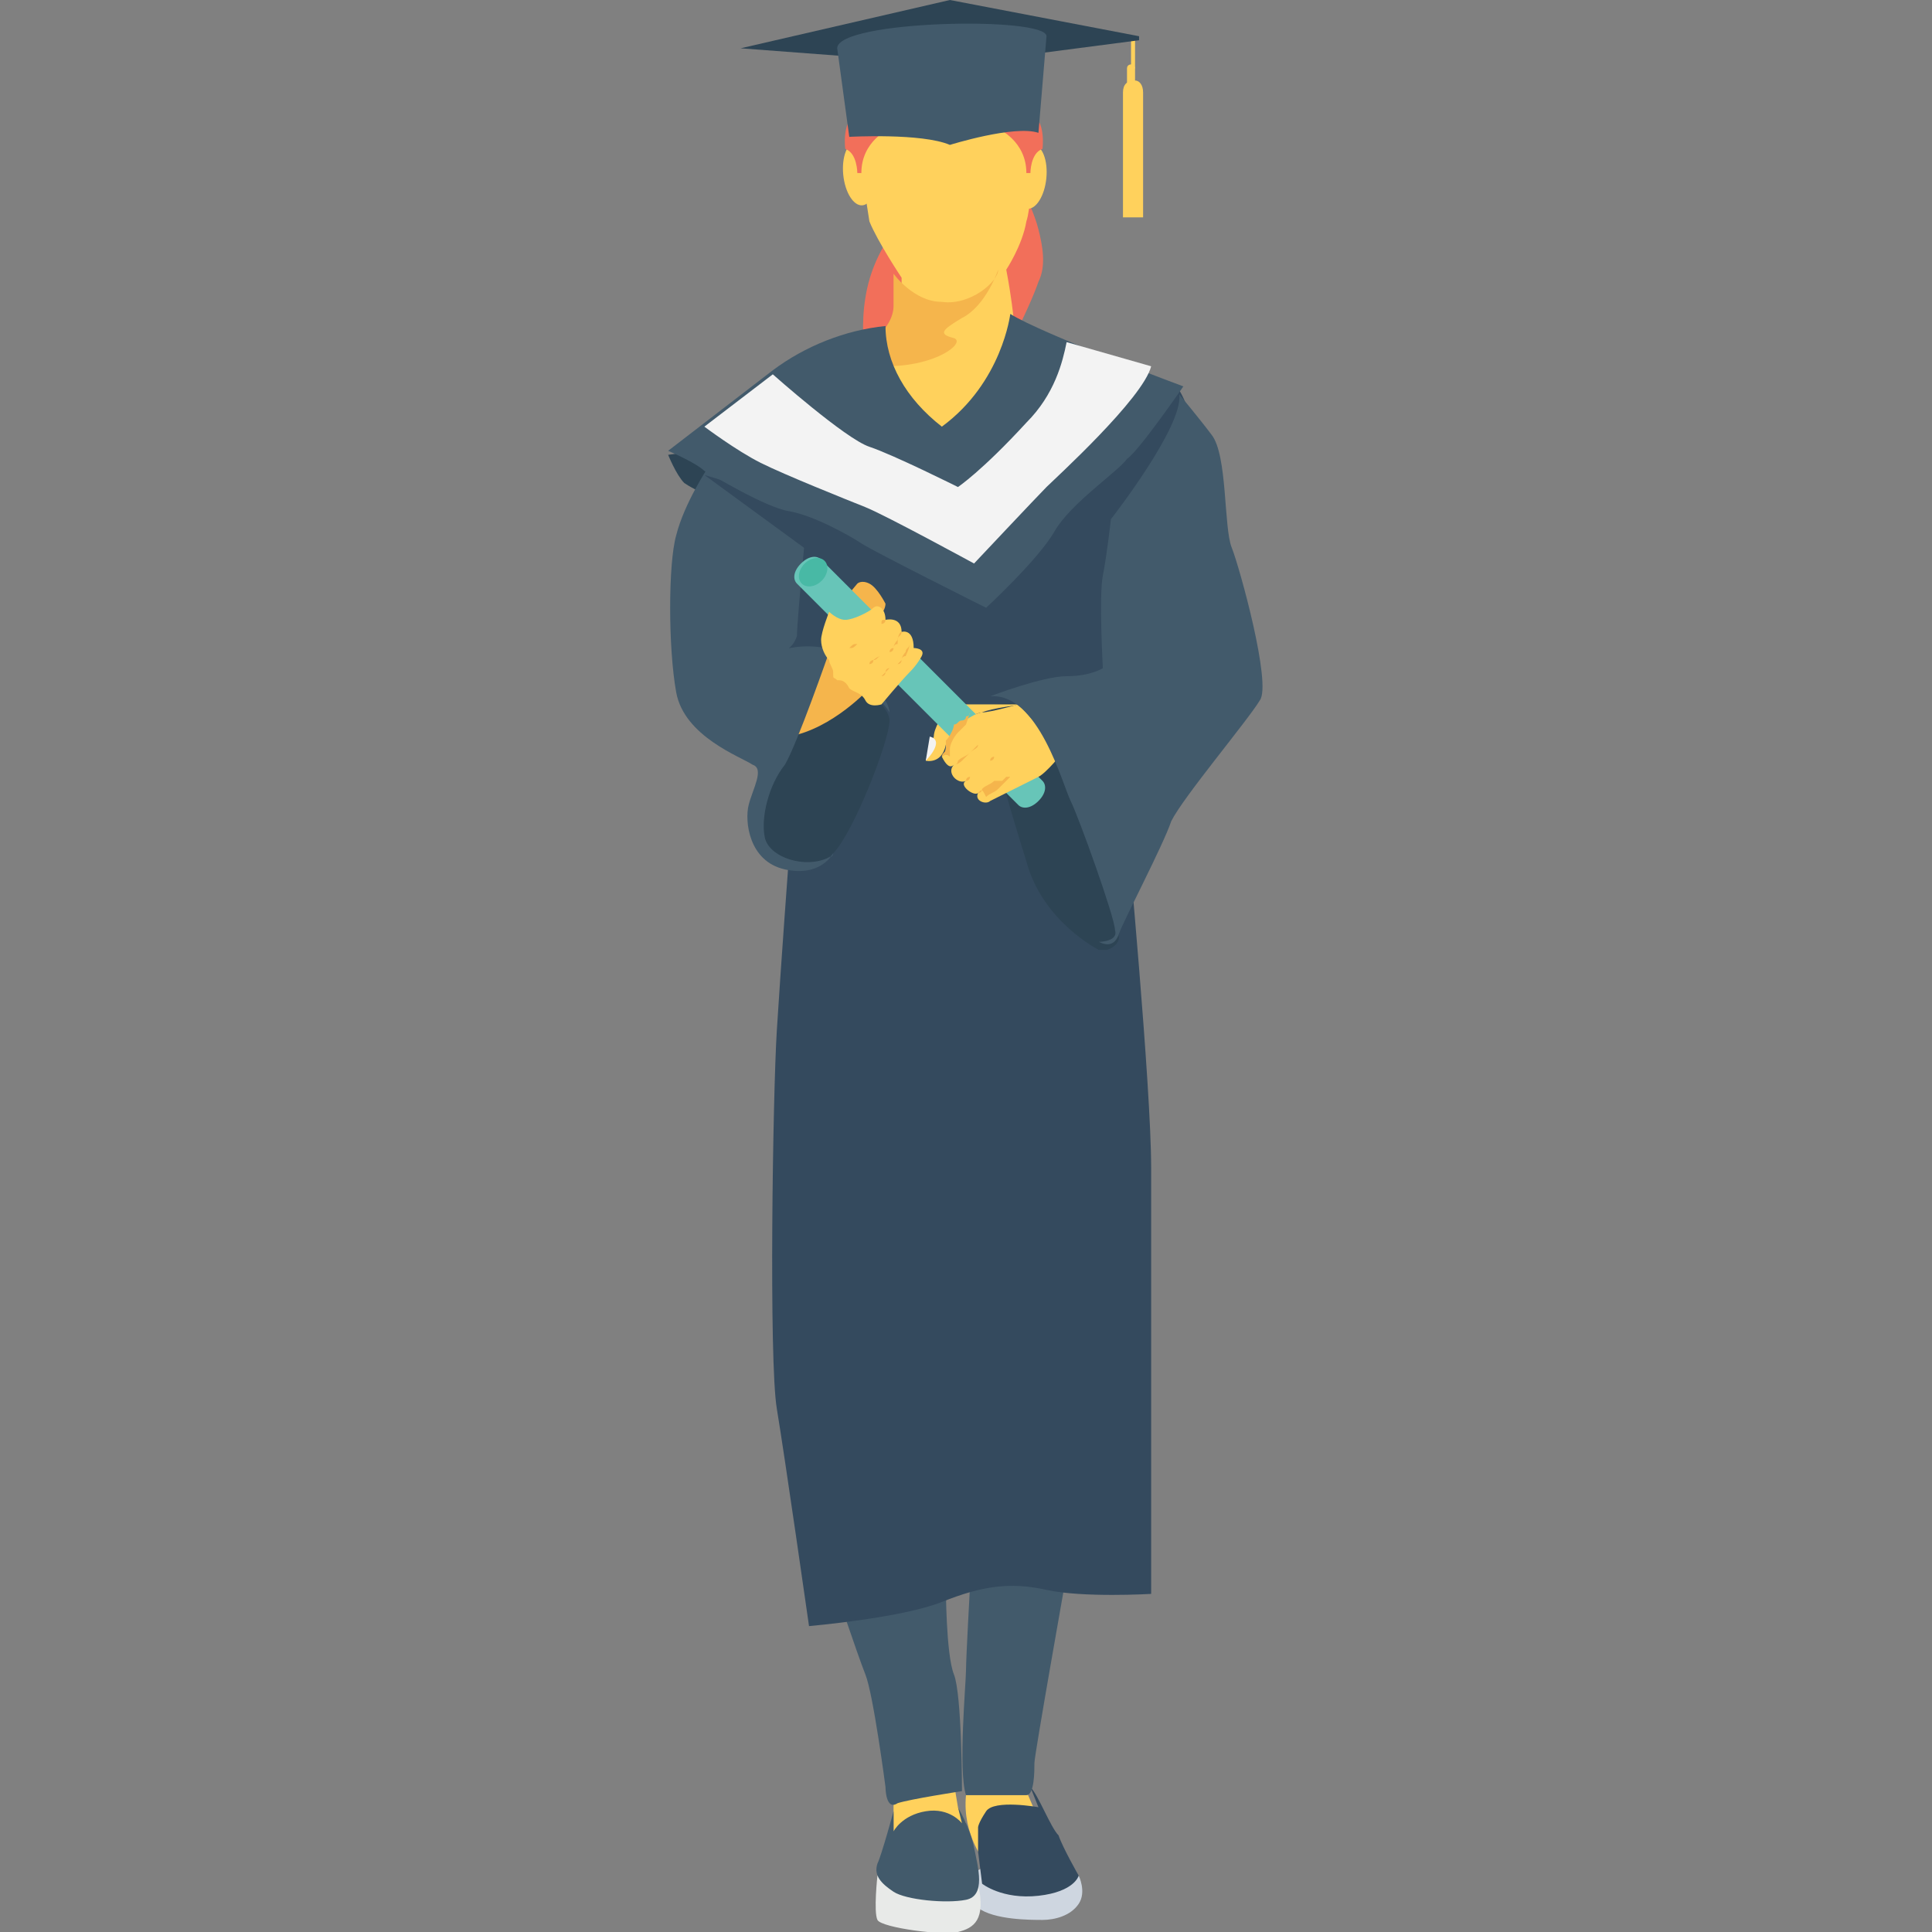 <?xml version="1.0" encoding="utf-8"?>
<!-- Generator: Adobe Illustrator 18.0.0, SVG Export Plug-In . SVG Version: 6.00 Build 0)  -->
<!DOCTYPE svg PUBLIC "-//W3C//DTD SVG 1.1//EN" "http://www.w3.org/Graphics/SVG/1.1/DTD/svg11.dtd">
<svg version="1.1" id="Layer_1" xmlns="http://www.w3.org/2000/svg" xmlns:xlink="http://www.w3.org/1999/xlink" x="0px" y="0px"
	 viewBox="0 0 48 48" enable-background="new 0 0 48 48" xml:space="preserve">
<rect x="0" y="0" width="48" height="48" fill="#808080" stroke="none"/>
<g>
	<polygon fill="#FFD15C" points="22.2,45.6 22.2,45 22.2,44.6 23.7,44.3 23.8,44.9 24,45.3 24,45.7 	"/>
	<g>
		<path fill="#CED6E0" d="M26,46.4l0.8,0.2c0,0,0.2,0.4,0,0.7c-0.2,0.3-0.6,0.4-0.9,0.4c-0.3,0-1.2,0-1.6-0.3
			c-0.4-0.3-0.2-0.8-0.2-0.8S25.1,45.8,26,46.4z"/>
	</g>
	<g>
		<path fill="#FFD15C" d="M24.5,46.3c0,0-0.6-0.7-0.5-1.7c0.1-1,1-0.7,1-0.7l0.5,0.6l0.3,0.7L24.5,46.3z"/>
	</g>
	<g>
		<path fill="#344A5E" d="M24.4,46.8c0,0,0.5,0.4,1.4,0.3c0.9-0.1,1-0.5,1-0.5s-0.4-0.7-0.5-1c-0.2-0.2-0.5-1-0.7-1.2l0.2,0.5
			c0,0-1.1-0.2-1.3,0.1c-0.2,0.3-0.2,0.4-0.2,0.4V46L24.4,46.8z"/>
	</g>
	<g>
		<path fill="#425A6B" d="M24,44.6c0,0,1.4,0,1.5,0c0.2,0,0.2-0.6,0.2-0.8c0-0.2,0.8-4.7,0.8-4.7l-2.4,0.3c0,0-0.1,1.8-0.1,2.1
			C24,41.8,23.8,44,24,44.6z"/>
	</g>
	<g>
		<path fill="#E8EAE8" d="M21.8,46.6c0,0-0.1,0.9,0,1.1c0.1,0.2,1.7,0.4,2,0.3c0.4-0.1,0.7-0.3,0.5-1.2l0,0c-0.1-0.5-0.5-0.8-1-0.6
			L21.8,46.6z"/>
	</g>
	<g>
		<path fill="#425A6B" d="M23.5,39.4c0,0,0,1.7,0.2,2.2c0.2,0.5,0.2,2.9,0.2,2.9s-1.3,0.2-1.6,0.3C22,45,22,44.4,22,44.4
			s-0.3-2.3-0.5-2.8c-0.2-0.5-0.8-2.3-0.8-2.3L23.5,39.4z"/>
	</g>
	<g>
		<path fill="#425A6B" d="M22.2,45v0.5c0,0,0.2-0.4,0.8-0.5c0.6-0.1,0.9,0.3,0.9,0.3l-0.1-0.4c0,0,0.3,0.5,0.4,1
			c0.1,0.5,0.3,1.2-0.2,1.3c-0.5,0.1-1.5,0-1.8-0.2c-0.3-0.2-0.5-0.4-0.4-0.7C21.9,46.1,22.2,45,22.2,45z"/>
	</g>
	<g>
		<path fill="#344A5E" d="M19.6,21.3c0,0-0.2,2.7-0.3,4.3c-0.1,1.6-0.2,8.2,0,9.4c0.2,1.2,0.8,5.4,0.8,5.4s2.3-0.2,3.3-0.6
			c1-0.4,1.7-0.5,2.6-0.3c0.9,0.2,2.6,0.1,2.6,0.1s0-8.6,0-10.6S28,20.6,28,20.6l0.9-5l0.9-4.6c0,0-0.3-1-0.5-1.3
			C29.1,9.6,29,9.5,29,9.5l-9.9,1.7l-0.4,5.3C18.7,16.6,19.6,19.6,19.6,21.3z"/>
	</g>
	<g>
		<path fill="#2D4454" d="M17.3,11.2l-0.7,0.1c0,0,0.2,0.5,0.4,0.7c0.3,0.2,0.4,0.2,0.4,0.2l0.4-0.7L17.3,11.2z"/>
	</g>
	<g>
		<path fill="#2D4454" d="M20.6,16.4c0,0-0.8,1.8-1.1,2.3c-0.4,0.5-0.7,1.7-0.6,2.2c0.1,0.5,1.2,0.9,1.8,0.3
			c0.5-0.5,1.4-2.8,1.4-3.3C22.1,17.4,20.6,16.4,20.6,16.4z"/>
	</g>
	<g>
		<path fill="#F5B54C" d="M21.6,17.1c0,0-0.9,1-2,1.2l0.1-1.7l1.1-0.5L21.6,17.1z"/>
	</g>
	<g>
		<path fill="#425A6B" d="M19.5,19c-0.4,0.5-0.6,1.3-0.5,1.8c0.1,0.5,1,0.8,1.6,0.5c0,0,0.1,0,0.1-0.1c0,0-0.3,0.6-1.2,0.4
			c-0.9-0.2-1-1.2-0.9-1.6c0.1-0.4,0.4-0.9,0.1-1c-0.3-0.2-1.7-0.7-1.9-1.8c-0.2-1.1-0.2-3.2,0-3.9c0.2-0.8,0.8-1.7,0.8-1.7l2.5,0.7
			c0,0-0.3,3.1-0.3,3.5c-0.1,0.3-0.3,0.4-0.5,0.4c0.2-0.1,0.7-0.2,1.2-0.1c0.6,0.1,1.6,1.2,1.6,1.6c-0.3-0.5-1.5-1.5-1.5-1.5
			S19.8,18.5,19.5,19z"/>
	</g>
	<g>
		<polygon fill="#344A5E" points="17.5,11.8 20.1,13.7 20.5,12.7 		"/>
	</g>
	<g>
		<path fill="#F5B54C" d="M21.3,14.5c0,0,0.1-0.1,0.3,0c0.2,0.1,0.4,0.5,0.4,0.5s0,0.3-0.3,0.3s-0.8,0-0.9,0.1c-0.1,0.1,0-0.3,0-0.3
			L21.3,14.5z"/>
	</g>
	<g>
		<path fill="#2D4454" d="M27.5,23.6l-0.2,0c0,0-1.4-0.7-1.8-2.2c-0.5-1.6-1.1-3.6-0.8-3.9c0,0,1.2-0.2,1.6,0.5
			c0.7,1,1.5,5.2,1.5,5.3C27.8,23.3,27.8,23.5,27.5,23.6z"/>
	</g>
	<g>
		<g>
			<path fill="#FFD15C" d="M25.4,17.5c0,0-0.6,0-0.9,0c-0.2,0-0.6,0-0.8,0c-0.1,0-0.2,0.1-0.2,0.1c-0.1,0.2-0.3,0.5-0.3,0.7L23,18.9
				c0,0,0.4,0.1,0.5-0.4l0.2-0.4c0,0,0.5-0.4,0.7-0.4C24.6,17.6,25.4,17.5,25.4,17.5z"/>
		</g>
		<g>
			<path fill="#F3F3F3" d="M23,18.9c0,0,0.5-0.5,0.1-0.6L23,18.9z"/>
		</g>
	</g>
	<g>
		<g>
			<g>
				<path fill="#67C5B8" d="M25.3,20c0.1,0.1,0.3,0.1,0.5-0.1c0.2-0.2,0.2-0.4,0.1-0.5l-5.5-5.5c-0.1-0.1-0.3-0.1-0.5,0.1
					c-0.2,0.2-0.2,0.4-0.1,0.5L25.3,20z"/>
			</g>
		</g>
		<g>
			<g>
				
					<ellipse transform="matrix(0.706 0.709 -0.709 0.706 16.009 -10.131)" fill="#48B9A5" cx="20.2" cy="14.2" rx="0.3" ry="0.4"/>
			</g>
		</g>
	</g>
	<g>
		<g>
			<path fill="#FFD15C" d="M26.4,18.7c0,0-0.4,0.5-0.6,0.6c-0.2,0.1-1.2,0.6-1.2,0.6c-0.1,0.1-0.4,0-0.3-0.2
				c-0.1,0.1-0.5-0.2-0.3-0.3c-0.2,0.1-0.5-0.2-0.3-0.4c-0.1,0.1-0.2,0-0.3-0.2c0.1-0.1,0.1-0.2,0.1-0.3l0.2-0.4
				c0,0,0.5-0.4,0.7-0.4c0.2,0,0.9-0.2,0.9-0.2l0,0l0.1,0.1L26.4,18.7z"/>
		</g>
		<g>
			<g>
				<g>
					<path fill="#F5B54C" d="M24.3,19.7C24.3,19.7,24.3,19.7,24.3,19.7c0.1,0,0.1-0.1,0.1-0.1c0.1-0.1,0.2-0.1,0.3-0.2
						c0,0,0,0,0.1,0c0,0,0,0,0.1,0c0,0,0.1-0.1,0.1-0.1c0,0,0.1,0,0.1,0c0,0,0,0,0,0s0,0,0,0c0,0,0,0-0.1,0.1c0,0-0.1,0.1-0.1,0.1
						c0,0-0.1,0.1-0.1,0.1c-0.1,0.1-0.2,0.1-0.3,0.2C24.4,19.6,24.4,19.6,24.3,19.7C24.3,19.7,24.3,19.7,24.3,19.7z"/>
				</g>
				<g>
					<path fill="#F5B54C" d="M24,19.4C24,19.4,24,19.4,24,19.4c0.1,0,0.1-0.1,0.1-0.1c0.1-0.1,0.2-0.1,0.3-0.2c0,0,0,0,0.1-0.1
						c0,0,0,0,0,0c0,0,0,0,0,0c0,0,0.1-0.1,0.1-0.1c0,0,0.1,0,0.1-0.1c0,0,0,0,0,0s0,0,0,0c0,0-0.1,0-0.1,0.1c0,0-0.1,0.1-0.1,0.1
						c0,0,0,0,0,0c0,0,0,0,0,0c0,0,0,0-0.1,0.1c-0.1,0.1-0.2,0.1-0.3,0.2C24.1,19.3,24,19.3,24,19.4C24,19.4,24,19.4,24,19.4z"/>
				</g>
				<g>
					<path fill="#F5B54C" d="M23.7,19C23.7,19,23.7,19,23.7,19c0.1,0,0.1-0.1,0.1-0.1c0.1-0.1,0.2-0.1,0.3-0.2
						c0.1-0.1,0.2-0.1,0.2-0.2c0,0,0.1-0.1,0.1-0.1c0,0,0,0,0,0s0,0-0.1,0.1c-0.1,0.1-0.1,0.1-0.2,0.2c0,0-0.1,0.1-0.1,0.1
						c0,0-0.1,0.1-0.1,0.1C23.8,19,23.7,19,23.7,19C23.7,19,23.7,19,23.7,19z"/>
				</g>
			</g>
			<g>
				<path fill="#F5B54C" d="M23.4,18.8c0-0.1,0.1-0.1,0.1-0.2c0-0.1,0-0.1,0-0.2l0,0l0,0c0.1-0.1,0.2-0.3,0.2-0.4l0,0l0,0
					c0.1,0,0.1-0.1,0.2-0.1c0,0,0.1,0,0.1-0.1c0,0,0.1,0,0.1-0.1L24,18l-0.2,0.2l0,0c-0.1,0.1-0.2,0.3-0.2,0.4l0,0
					c0,0.1,0,0.1,0,0.2C23.5,18.7,23.4,18.8,23.4,18.8z"/>
			</g>
		</g>
	</g>
	<g>
		<path fill="#F26F5A" d="M25.3,4.5c0.2,0.4,0.4,0.8,0.5,1.2c0.1,0.4,0.2,0.9,0,1.3c-0.2,0.6-1.1,2.5-1.6,2.8
			c-0.5,0.3-1.1-0.3-1.6,0s-1,0.7-1.2,1.3c0.3-1.2-0.1-2.5,0.1-3.7c0.2-1.3,1.1-2.4,2.3-2.9"/>
	</g>
	<g>
		<g>
			<path fill="#FFD15C" d="M25.6,2.9c0,0,0.1,2-0.1,2.6c-0.1,0.6-0.5,1.2-0.5,1.2s0.3,1.5,0.2,2.2c-0.2,0.7-0.8,1.6-0.8,1.6
				c-0.1,2.4-2.2,2.3-2.1-0.1l-0.7-1.6c0,0,0.8-0.5,0.8-1.1s0-0.8,0-0.8S21.8,6,21.6,5.5c-0.1-0.6-0.3-2-0.3-2.4
				c0-0.3,1.8-0.5,1.8-0.5L25.6,2.9z"/>
		</g>
		<path fill="#F5B54C" d="M23.4,7.5c-0.7,0-1.2-0.7-1.2-0.7s0,0.2,0,0.8s-0.8,1.1-0.8,1.1l0.2,0.4c0.1,0,0.3,0,0.4,0
			c1.3,0,2-0.6,1.7-0.7c-0.4-0.1-0.3-0.2,0.2-0.5c0.6-0.3,0.9-1.2,0.9-1.2C24.8,7,24.1,7.6,23.4,7.5z"/>
		<g>
			<g>
				<ellipse transform="matrix(0.995 0.1 -0.1 0.995 0.566 -2.547)" fill="#FFD15C" cx="25.6" cy="4.4" rx="0.4" ry="0.8"/>
			</g>
			<g>
				
					<ellipse transform="matrix(-0.995 0.1 -0.1 -0.995 42.982 6.553)" fill="#FFD15C" cx="21.3" cy="4.4" rx="0.4" ry="0.8"/>
			</g>
		</g>
	</g>
	<g>
		<path fill="#F26F5A" d="M24.8,3.2c0,0,0.7,0.3,0.7,1.1h0.1c0,0,0-0.5,0.3-0.6c0,0,0.1-0.7-0.3-0.9C24.9,2.5,24.8,3.2,24.8,3.2z"/>
	</g>
	<g>
		<path fill="#F26F5A" d="M22.1,3.2c0,0-0.7,0.3-0.7,1.1h-0.1c0,0,0-0.5-0.3-0.6c0,0-0.1-0.7,0.3-0.9C22,2.5,22.1,3.2,22.1,3.2z"/>
	</g>
	<g>
		<g>
			<g>
				<path fill="#FFD15C" d="M28.3,2.1H28V1.7c0-0.1,0.1-0.1,0.1-0.1l0,0c0.1,0,0.1,0.1,0.1,0.1V2.1z"/>
			</g>
		</g>
		<g>
			<g>
				<path fill="#FFD15C" d="M28.4,5.4h-0.5V2.3C27.9,2.1,28,2,28.2,2l0,0c0.1,0,0.2,0.1,0.2,0.3V5.4z"/>
			</g>
		</g>
		<g>
			<g>
				<rect x="28.1" y="0.9" fill="#FFD15C" width="0.1" height="0.8"/>
			</g>
		</g>
	</g>
	<g>
		<path fill="#2D4454" d="M18.4,1.2l5.3,0.4l4.6-0.6c0,0,0-0.1,0-0.1L23.6,0L18.4,1.2z"/>
	</g>
	<g>
		<path fill="#425A6B" d="M21.1,3.4c0,0,1.8-0.1,2.5,0.2c0,0,1.6-0.5,2.2-0.3L26,0.9c0-0.5-5.2-0.4-5.2,0.3L21.1,3.4z"/>
	</g>
	<g>
		<path fill="#425A6B" d="M29.4,9.6c0,0-1.1,1.6-1.4,1.8c-0.2,0.3-1.4,1.1-1.8,1.8c-0.4,0.7-1.7,1.9-1.7,1.9s-2.8-1.4-3.1-1.6
			c-0.3-0.2-1.2-0.7-1.8-0.8c-0.6-0.1-1.9-0.9-2.1-1c-0.2-0.2-0.9-0.5-0.9-0.5l2.6-2c0.8-0.6,1.8-1,2.8-1.1l0,0
			c0,0.9,0.5,1.8,1.4,2.5c1.5-1.1,1.7-2.8,1.7-2.8C25.9,8.3,29.4,9.6,29.4,9.6z"/>
	</g>
	<path fill="#F3F3F3" d="M26.5,8.5c-0.1,0.5-0.3,1.3-1,2c-1.1,1.2-1.7,1.6-1.7,1.6s-1.6-0.8-2.2-1c-0.6-0.2-2.4-1.8-2.4-1.8
		l-1.7,1.3c0,0,0.8,0.6,1.4,0.9c0.6,0.3,2.1,0.9,2.6,1.1c0.5,0.2,2.7,1.4,2.7,1.4s1.6-1.7,1.8-1.9c0.2-0.2,2.4-2.2,2.6-3L26.5,8.5z"
		/>
	<g>
		<path fill="#425A6B" d="M29.3,9.8c0,0,0.5,0.6,0.8,1c0.4,0.5,0.3,2.3,0.5,2.8c0.2,0.5,1,3.4,0.7,3.8c-0.3,0.5-1.9,2.4-2.2,3
			c-0.2,0.6-1.2,2.5-1.3,2.8c-0.1,0.3-0.3,0.3-0.5,0.2c0,0,0.5,0,0.4-0.3c0-0.3-0.9-2.8-1.1-3.2c-0.2-0.4-0.8-2.7-2-2.6
			c0,0,1.3-0.5,1.9-0.5c0.6,0,0.9-0.2,0.9-0.2s-0.1-1.8,0-2.3c0.1-0.5,0.2-1.4,0.2-1.4S29.4,10.6,29.3,9.8z"/>
	</g>
	<g>
		<path fill="#FFD15C" d="M20.6,15.2c0,0,0.2,0.2,0.4,0.2c0.2,0,0.6-0.2,0.7-0.3c0.1-0.1,0.3,0,0.3,0.3c0,0,0.4-0.1,0.4,0.3
			c0,0,0.3-0.1,0.3,0.4c0,0,0.3,0,0.2,0.2c0,0-0.1,0.2-0.3,0.4c-0.2,0.2-0.7,0.8-0.7,0.8s-0.3,0.1-0.4-0.1c-0.1-0.2-0.3-0.2-0.4-0.3
			c-0.1-0.2-0.2-0.2-0.3-0.2c-0.1-0.1-0.1,0-0.1-0.2c0-0.1-0.1-0.2-0.1-0.3c-0.1-0.1-0.2-0.3-0.2-0.5C20.4,15.7,20.6,15.2,20.6,15.2
			z"/>
	</g>
	<g>
		<g>
			<path fill="#F5B54C" d="M22,15.4C22,15.4,22,15.4,22,15.4c0,0.1-0.1,0.1-0.1,0.1c0,0-0.1,0.1-0.1,0.1c-0.1,0.1-0.1,0.1-0.2,0.2
				l0,0l0,0c-0.1,0.1-0.2,0.1-0.3,0.2c-0.1,0-0.1,0-0.2,0.1c-0.1,0-0.1,0-0.2,0l0.1,0c0,0,0.1,0,0.1,0c0.1,0,0.1,0,0.2-0.1
				c0.1-0.1,0.2-0.1,0.3-0.2l0,0c0.1-0.1,0.1-0.1,0.2-0.2c0,0,0.1-0.1,0.1-0.1C21.9,15.4,21.9,15.4,22,15.4
				C21.9,15.4,22,15.4,22,15.4z"/>
		</g>
		<g>
			<path fill="#F5B54C" d="M22.4,15.7C22.4,15.7,22.3,15.7,22.4,15.7c0,0.1-0.1,0.1-0.1,0.2c0,0-0.1,0.1-0.1,0.2c0,0,0,0.1-0.1,0.1
				c0,0,0,0,0,0c0,0,0,0,0,0c-0.1,0-0.1,0.1-0.2,0.1c-0.1,0-0.1,0.1-0.2,0.1c0,0-0.1,0-0.1,0.1c0,0,0,0,0,0s0,0,0,0
				c0,0,0.1,0,0.1-0.1c0,0,0.1-0.1,0.2-0.1c0.1,0,0.1-0.1,0.2-0.1c0,0,0,0,0,0c0,0,0,0,0,0c0,0,0-0.1,0.1-0.1c0-0.1,0.1-0.1,0.1-0.1
				C22.3,15.7,22.4,15.7,22.4,15.7z"/>
		</g>
		<g>
			<path fill="#F5B54C" d="M22.6,16C22.6,16,22.6,16,22.6,16c0,0.1-0.1,0.1-0.1,0.2c0,0-0.1,0.1-0.1,0.2c0,0,0,0.1-0.1,0.1
				c0,0,0,0,0,0l0,0l0,0c-0.1,0-0.1,0.1-0.2,0.1c-0.1,0-0.1,0.1-0.1,0.1c0,0-0.1,0.1-0.1,0.1c0,0,0,0,0,0s0,0,0,0c0,0,0.1,0,0.1-0.1
				c0,0,0.1-0.1,0.1-0.1c0.1,0,0.1-0.1,0.2-0.1l0,0l0,0c0,0,0,0,0,0c0,0,0,0,0.1-0.1c0-0.1,0.1-0.1,0.1-0.1S22.6,16.1,22.6,16
				C22.6,16,22.6,16,22.6,16z"/>
		</g>
	</g>
</g>
</svg>
